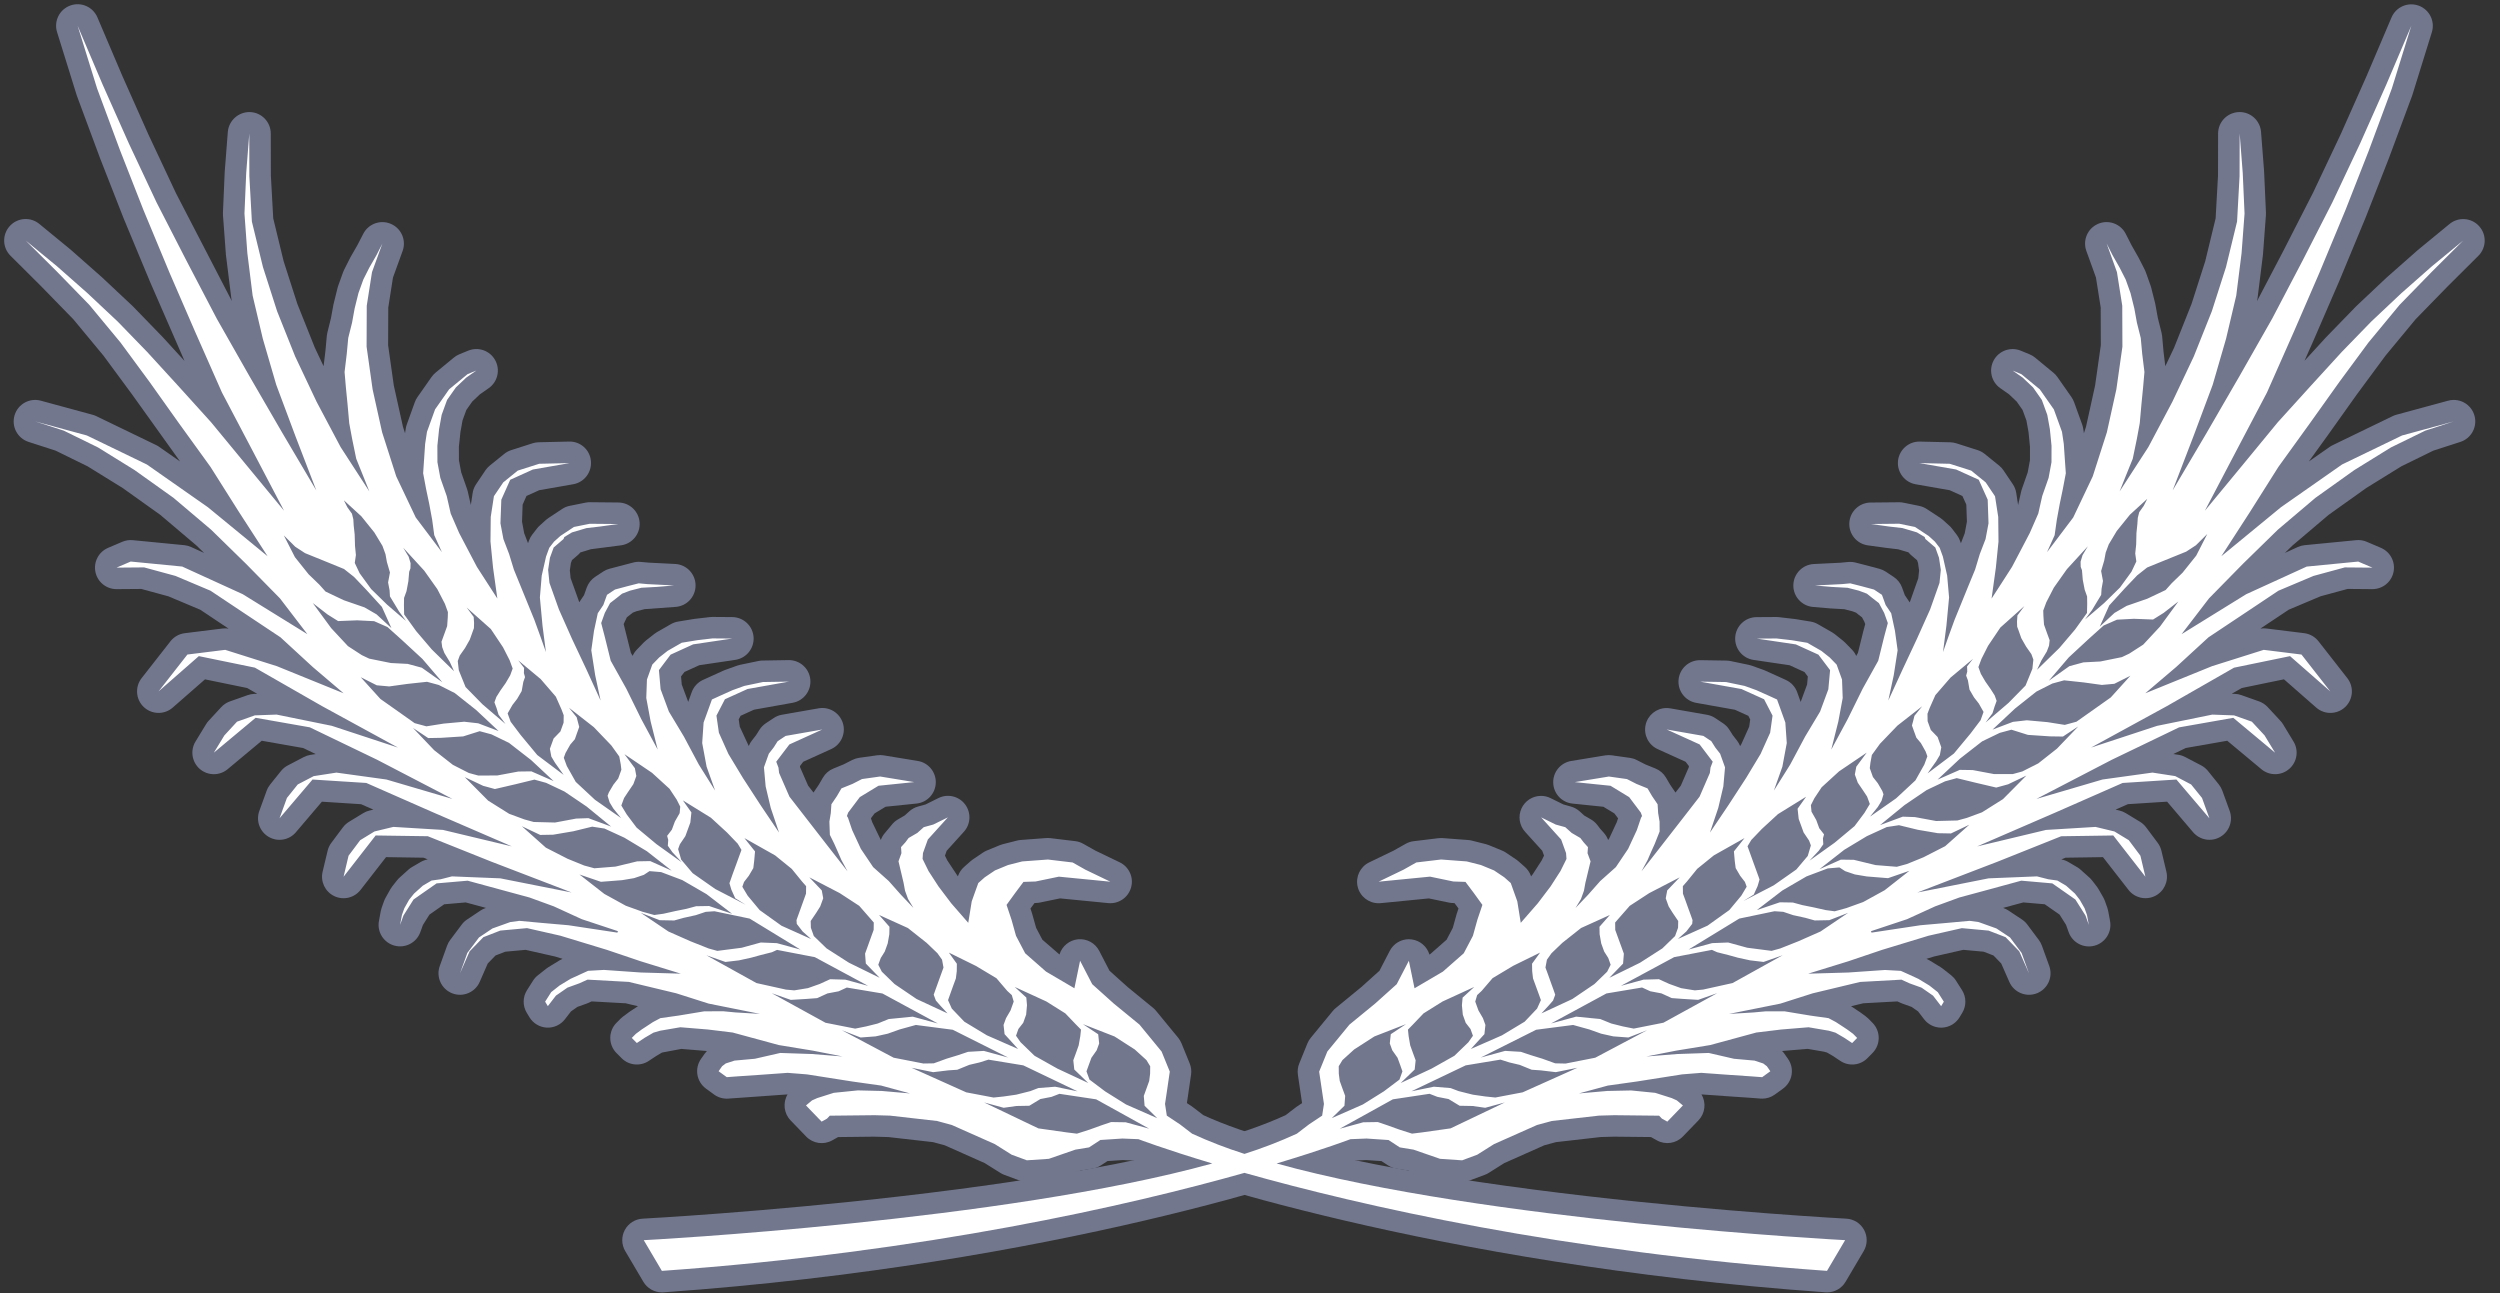 <?xml version="1.0" encoding="UTF-8"?>
<svg width="116px" height="60px" viewBox="0 0 116 60" version="1.1" xmlns="http://www.w3.org/2000/svg" xmlns:xlink="http://www.w3.org/1999/xlink">
    <rect x="0" y="0" width="116" height="60" fill="#333333" stroke="none"/>
    <!-- Generator: Sketch 52.6 (67491) - http://www.bohemiancoding.com/sketch -->
    <title>artwork-19 2</title>
    <desc>Created with Sketch.</desc>
    <g id="Page-2" stroke="none" stroke-width="1" fill="none" fill-rule="evenodd">
        <g id="Index-page" transform="translate(-1128, -1195)">
            <g id="Group-46" transform="translate(196, 1195)">
                <g id="artwork-19-2" transform="translate(932, 0)">
                    <g id="artwork-19">
                        <path d="M86.495,57.071 C86.33,56.763 86.017,56.564 85.669,56.546 C85.449,56.534 63.7,55.364 55.834,51.742 L55.36,51.379 C55.341,51.365 55.324,51.352 55.305,51.339 L55.072,51.184 L55.265,49.865 C55.291,49.689 55.269,49.509 55.202,49.344 L54.822,48.412 C54.784,48.319 54.733,48.233 54.67,48.155 L53.644,46.907 C53.603,46.856 53.556,46.809 53.506,46.767 L52.323,45.799 L51.481,45.042 L51.003,44.118 C50.816,43.757 50.429,43.546 50.024,43.583 C49.619,43.621 49.278,43.9 49.16,44.289 L48.366,43.602 L48.075,43.05 L47.894,42.404 C47.89,42.388 47.886,42.372 47.88,42.357 L47.813,42.156 L48.002,41.901 L48.088,41.897 C48.144,41.896 48.2,41.889 48.256,41.877 L49.186,41.685 L51.424,41.904 C51.905,41.951 52.351,41.646 52.482,41.18 C52.613,40.714 52.391,40.222 51.955,40.012 L50.827,39.469 L50.26,39.15 C50.146,39.085 50.02,39.044 49.889,39.029 L48.742,38.891 C48.677,38.883 48.612,38.882 48.548,38.886 L47.358,38.975 C47.3,38.98 47.243,38.989 47.187,39.004 L46.528,39.171 C46.482,39.183 46.437,39.198 46.393,39.216 L45.786,39.465 C45.724,39.492 45.665,39.524 45.609,39.561 L45.134,39.882 C45.097,39.907 45.063,39.934 45.03,39.964 L44.733,40.227 C44.609,40.337 44.514,40.477 44.457,40.633 L44.446,40.664 L43.954,39.922 L43.846,39.702 L43.926,39.476 L44.724,38.594 C45.046,38.239 45.069,37.706 44.78,37.324 C44.492,36.941 43.972,36.818 43.543,37.031 L42.948,37.326 L42.596,37.424 C42.448,37.464 42.312,37.539 42.198,37.64 L41.977,37.839 L41.661,38.023 C41.547,38.089 41.447,38.178 41.368,38.283 L41.069,38.641 C40.981,38.739 40.914,38.852 40.87,38.976 L40.471,38.148 L40.411,37.968 L40.58,37.743 L41.092,37.432 L42.525,37.285 C43.022,37.234 43.405,36.823 43.42,36.323 C43.435,35.823 43.078,35.389 42.585,35.308 L41.003,35.049 C40.904,35.032 40.802,35.031 40.703,35.045 L39.86,35.163 C39.75,35.179 39.644,35.213 39.545,35.263 L39.144,35.467 L38.671,35.66 C38.466,35.743 38.295,35.891 38.184,36.082 L37.993,36.41 L37.754,36.763 C37.751,36.766 37.748,36.77 37.746,36.774 L37.495,36.452 L37.124,35.6 L37.118,35.547 L37.27,35.346 L38.568,34.757 C39.025,34.55 39.257,34.034 39.109,33.554 C38.961,33.074 38.479,32.779 37.984,32.866 L36.282,33.164 C36.146,33.187 36.017,33.239 35.903,33.316 L35.532,33.561 C35.416,33.639 35.318,33.739 35.243,33.857 L35.081,34.113 L34.888,34.36 C34.827,34.438 34.778,34.524 34.742,34.616 L34.325,33.717 L34.276,33.38 L34.364,33.212 L34.984,32.93 L36.781,32.609 C37.293,32.517 37.649,32.048 37.599,31.53 C37.549,31.012 37.109,30.62 36.589,30.629 L35.386,30.649 C35.324,30.649 35.261,30.656 35.2,30.669 L34.336,30.848 C34.29,30.858 34.244,30.871 34.2,30.887 L33.652,31.084 C33.628,31.093 33.605,31.102 33.581,31.112 L32.619,31.548 C32.375,31.66 32.186,31.865 32.095,32.118 L31.933,32.568 L31.633,31.761 L31.6,31.388 L31.757,31.18 L32.446,30.866 L34.118,30.618 C34.633,30.541 35.002,30.081 34.966,29.561 C34.929,29.042 34.499,28.638 33.979,28.633 L33.066,28.626 C33.032,28.628 32.984,28.628 32.943,28.633 L32.235,28.715 C32.219,28.717 32.204,28.719 32.188,28.722 L31.469,28.84 C31.351,28.859 31.237,28.899 31.134,28.958 L30.478,29.334 C30.436,29.359 30.396,29.387 30.357,29.417 L29.966,29.725 C29.931,29.753 29.898,29.783 29.868,29.814 L29.55,30.143 C29.468,30.228 29.402,30.326 29.353,30.434 L29.272,30.289 L28.938,28.955 L29.087,28.642 L29.366,28.424 L29.535,28.36 L29.912,28.264 L31.36,28.159 C31.884,28.115 32.283,27.673 32.274,27.147 C32.265,26.622 31.85,26.194 31.326,26.168 L30.094,26.106 L29.729,26.073 C29.616,26.062 29.502,26.071 29.392,26.099 L28.276,26.391 C28.173,26.419 28.074,26.463 27.985,26.522 L27.615,26.766 C27.437,26.885 27.301,27.057 27.227,27.258 L27.098,27.617 L26.91,27.896 C26.898,27.913 26.89,27.929 26.879,27.945 L26.476,26.824 L26.44,26.463 L26.49,26.124 L26.539,25.989 L26.8,25.765 C26.846,25.726 26.888,25.682 26.926,25.635 L27.415,25.484 L28.814,25.303 C29.334,25.234 29.712,24.774 29.678,24.25 C29.645,23.726 29.211,23.318 28.686,23.316 L27.374,23.303 C27.305,23.302 27.235,23.309 27.167,23.323 L26.434,23.471 C26.308,23.496 26.188,23.545 26.082,23.617 L25.452,24.033 C25.41,24.06 25.371,24.09 25.334,24.123 L25.039,24.39 C24.994,24.429 24.953,24.473 24.917,24.521 L24.695,24.808 C24.632,24.889 24.583,24.979 24.547,25.076 L24.5,25.205 L24.321,24.738 L24.222,24.207 L24.25,23.415 L24.429,23.012 L25.02,22.745 L26.597,22.469 C27.111,22.379 27.469,21.908 27.418,21.389 C27.372,20.867 26.927,20.472 26.403,20.489 L24.996,20.521 C24.9,20.523 24.805,20.539 24.713,20.568 L23.72,20.886 C23.603,20.924 23.494,20.983 23.398,21.06 L22.725,21.604 C22.649,21.666 22.581,21.739 22.526,21.82 L22.092,22.466 C22.009,22.589 21.954,22.728 21.931,22.875 L21.847,23.432 L21.702,22.795 C21.693,22.759 21.683,22.723 21.67,22.687 L21.4,21.917 L21.294,21.353 L21.292,20.735 L21.364,20.051 L21.461,19.509 L21.638,19.023 L21.913,18.632 L22.27,18.294 L22.676,18.011 C23.092,17.719 23.222,17.161 22.978,16.715 C22.735,16.269 22.195,16.078 21.725,16.27 L21.316,16.438 C21.223,16.476 21.137,16.527 21.06,16.591 L20.208,17.294 C20.138,17.351 20.077,17.418 20.025,17.491 L19.373,18.421 C19.322,18.493 19.28,18.572 19.25,18.655 L18.875,19.696 C18.853,19.757 18.837,19.82 18.827,19.885 L18.794,20.104 L18.696,19.796 L18.273,17.89 L18.009,16.021 L18.016,14.267 L18.234,12.878 L18.681,11.645 C18.861,11.149 18.624,10.599 18.14,10.389 C17.656,10.179 17.093,10.382 16.854,10.852 L16.584,11.374 L16.269,11.923 C16.261,11.938 16.251,11.954 16.244,11.97 L15.967,12.518 C15.949,12.554 15.933,12.592 15.919,12.63 L15.693,13.259 C15.681,13.291 15.672,13.322 15.664,13.355 L15.487,14.067 C15.481,14.088 15.476,14.109 15.472,14.13 L15.357,14.76 L15.188,15.441 C15.176,15.49 15.168,15.539 15.164,15.59 L15.098,16.303 L15.014,16.991 L14.61,16.137 L13.797,14.101 L13.161,12.122 L12.678,10.132 L12.568,8.142 L12.564,6.195 C12.562,5.659 12.139,5.22 11.604,5.2 C11.071,5.185 10.618,5.588 10.571,6.119 L10.426,7.985 L10.345,9.866 C10.343,9.906 10.345,9.945 10.346,9.983 L10.482,11.818 C10.483,11.834 10.485,11.851 10.488,11.867 L10.733,13.837 C10.737,13.873 10.743,13.909 10.752,13.944 L10.759,13.971 L8.164,8.963 L6.888,6.245 L5.685,3.543 L4.519,0.804 C4.311,0.315 3.756,0.074 3.257,0.258 C2.758,0.441 2.49,0.983 2.648,1.491 L3.553,4.4 C3.558,4.417 3.564,4.434 3.57,4.451 L4.648,7.354 L5.734,10.126 L6.957,13.065 L8.562,16.748 L7.544,15.635 L6.179,14.227 C6.169,14.216 6.157,14.205 6.146,14.194 L4.721,12.857 L3.275,11.581 L1.828,10.393 C1.417,10.051 0.81,10.095 0.452,10.491 C0.093,10.887 0.11,11.495 0.491,11.87 L1.918,13.291 L3.403,14.815 L4.804,16.505 L6.117,18.286 L8.356,21.412 L7.387,20.735 C7.344,20.704 7.298,20.677 7.25,20.654 L4.464,19.307 C4.409,19.281 4.351,19.259 4.291,19.244 L1.894,18.592 C1.371,18.449 0.83,18.751 0.676,19.27 C0.521,19.79 0.81,20.337 1.326,20.504 L2.58,20.909 L4.064,21.637 L5.691,22.643 L7.436,23.888 L9.12,25.315 L9.471,25.657 L8.869,25.382 C8.768,25.336 8.661,25.307 8.551,25.296 L6.161,25.064 C5.995,25.048 5.827,25.074 5.673,25.14 L5.014,25.421 C4.578,25.607 4.333,26.074 4.428,26.539 C4.523,27.003 4.932,27.336 5.406,27.336 L5.414,27.336 L6.557,27.327 L7.813,27.669 L9.291,28.291 L10.607,29.169 C10.514,29.154 10.42,29.152 10.326,29.163 L8.574,29.38 C8.312,29.412 8.073,29.547 7.91,29.755 L6.571,31.466 C6.254,31.872 6.298,32.452 6.671,32.806 C7.045,33.159 7.627,33.171 8.014,32.832 L9.512,31.522 L11.469,31.924 L11.936,32.193 L11.788,32.197 C11.687,32.201 11.586,32.221 11.49,32.255 L10.664,32.547 C10.512,32.602 10.375,32.692 10.266,32.811 L9.679,33.447 C9.634,33.495 9.595,33.548 9.561,33.604 L9.073,34.404 C8.818,34.821 8.902,35.361 9.271,35.68 C9.641,35.999 10.187,36.004 10.562,35.691 L12.146,34.37 L14.069,34.709 L14.65,34.989 L14.405,35.026 C14.297,35.043 14.193,35.077 14.096,35.128 L13.356,35.515 C13.233,35.578 13.126,35.667 13.039,35.774 L12.536,36.401 C12.467,36.486 12.412,36.582 12.375,36.685 L12.032,37.63 C11.868,38.083 12.051,38.59 12.469,38.832 C12.886,39.075 13.417,38.984 13.73,38.616 L14.936,37.198 L16.755,37.315 L17.326,37.566 L17.143,37.61 C17.042,37.634 16.945,37.674 16.857,37.728 L16.191,38.134 C16.083,38.2 15.989,38.286 15.913,38.387 L15.374,39.108 C15.292,39.217 15.233,39.342 15.202,39.475 L14.969,40.449 C14.861,40.906 15.086,41.376 15.509,41.579 C15.933,41.782 16.44,41.663 16.729,41.292 L17.912,39.771 L19.65,39.797 L19.847,39.875 C19.733,39.897 19.623,39.938 19.521,39.996 L19.116,40.232 C19.057,40.266 19.002,40.306 18.952,40.351 L18.541,40.722 C18.499,40.76 18.46,40.801 18.425,40.845 L18.2,41.129 C18.168,41.17 18.139,41.214 18.113,41.26 L17.893,41.652 C17.865,41.7 17.842,41.751 17.823,41.804 L17.71,42.117 C17.693,42.168 17.679,42.22 17.668,42.272 L17.583,42.732 C17.488,43.242 17.801,43.74 18.302,43.876 C18.803,44.013 19.325,43.742 19.502,43.254 L19.625,42.916 L19.926,42.438 L20.611,41.959 L21.609,41.872 L22.549,42.127 L22.514,42.14 C22.438,42.167 22.365,42.203 22.298,42.248 L21.671,42.666 C21.577,42.728 21.495,42.806 21.427,42.897 L20.887,43.617 C20.827,43.696 20.78,43.784 20.746,43.877 L20.406,44.821 C20.223,45.328 20.475,45.887 20.975,46.087 C21.475,46.286 22.043,46.052 22.259,45.559 L22.632,44.705 L22.993,44.334 L23.445,44.159 L24.388,44.073 L25.746,44.38 L26.105,44.49 L26.064,44.509 C26.029,44.526 25.995,44.543 25.961,44.563 L25.451,44.874 C25.416,44.894 25.382,44.918 25.35,44.944 L24.96,45.252 C24.871,45.321 24.795,45.405 24.735,45.5 L24.454,45.943 C24.25,46.263 24.246,46.671 24.443,46.996 L24.569,47.203 C24.74,47.484 25.038,47.663 25.366,47.681 C25.695,47.699 26.011,47.554 26.212,47.294 L26.494,46.929 L26.794,46.719 L27.218,46.567 C27.244,46.558 27.268,46.548 27.292,46.537 L27.452,46.465 L29.033,46.553 L29.601,46.689 L29.23,46.932 C29.214,46.942 29.198,46.953 29.183,46.965 L28.912,47.166 C28.872,47.196 28.835,47.228 28.8,47.262 L28.608,47.455 C28.22,47.844 28.22,48.474 28.607,48.863 L28.842,49.099 C29.178,49.437 29.706,49.49 30.103,49.226 L30.447,48.997 L30.719,48.838 L31.614,48.669 L32.728,48.761 L32.8,48.769 C32.761,48.809 32.725,48.852 32.692,48.898 L32.529,49.13 C32.215,49.576 32.317,50.191 32.758,50.512 L33.136,50.788 C33.328,50.927 33.563,50.993 33.799,50.975 L36.544,50.78 C36.314,51.167 36.371,51.661 36.683,51.985 L37.407,52.736 C37.721,53.061 38.215,53.135 38.61,52.915 L38.86,52.775 C38.869,52.77 38.878,52.765 38.887,52.76 L40.558,52.741 L41.226,52.76 L43.293,52.995 L43.835,53.141 L45.694,53.969 L46.415,54.421 C46.473,54.458 46.534,54.489 46.599,54.513 L47.301,54.773 C47.434,54.822 47.575,54.842 47.716,54.833 L48.738,54.764 C48.825,54.758 48.912,54.74 48.996,54.712 L50.147,54.314 L50.697,54.223 C50.834,54.201 50.966,54.15 51.082,54.074 L51.388,53.873 L52.095,53.827 L52.631,53.848 C54.147,54.401 66.331,58.659 84.706,59.963 C84.73,59.965 84.753,59.965 84.777,59.965 C85.13,59.965 85.457,59.778 85.636,59.473 L86.477,58.048 C86.653,57.748 86.66,57.377 86.495,57.071 Z" id="Path" fill="#72778E"></path>
                        <path d="M30.712,59.966 C30.359,59.966 30.033,59.779 29.853,59.476 L29.011,58.05 C28.834,57.749 28.827,57.378 28.992,57.07 C29.157,56.763 29.471,56.564 29.819,56.546 C30.039,56.535 51.791,55.364 59.654,51.743 L60.13,51.378 C60.147,51.365 60.165,51.352 60.183,51.34 L60.416,51.185 L60.222,49.867 C60.197,49.691 60.218,49.512 60.285,49.347 L60.664,48.414 C60.702,48.32 60.754,48.234 60.818,48.156 L61.844,46.907 C61.885,46.857 61.932,46.811 61.983,46.77 L63.166,45.8 L64.007,45.044 L64.485,44.12 C64.657,43.789 64.998,43.581 65.371,43.58 C65.416,43.58 65.462,43.583 65.507,43.59 C65.894,43.643 66.214,43.918 66.326,44.292 L66.364,44.27 L67.121,43.604 L67.41,43.053 L67.589,42.409 C67.594,42.392 67.674,42.155 67.674,42.155 L67.579,42.023 L67.487,41.903 L67.402,41.9 C67.345,41.899 67.287,41.892 67.231,41.88 L66.3,41.686 L64.064,41.906 C64.032,41.909 63.998,41.91 63.966,41.91 C63.501,41.91 63.097,41.588 62.993,41.134 C62.89,40.681 63.114,40.215 63.533,40.014 L64.661,39.47 L65.227,39.151 C65.342,39.087 65.468,39.046 65.598,39.031 L66.746,38.892 C66.786,38.888 66.825,38.886 66.864,38.886 C66.888,38.886 66.914,38.887 66.939,38.888 L68.129,38.977 C68.187,38.982 68.245,38.991 68.301,39.006 L68.959,39.173 C69.004,39.185 69.049,39.2 69.092,39.218 L69.7,39.468 C69.762,39.493 69.821,39.525 69.877,39.563 L70.353,39.883 C70.39,39.908 70.425,39.935 70.458,39.964 L70.756,40.228 C70.882,40.34 70.977,40.482 71.034,40.64 L71.043,40.666 L71.124,40.559 L71.533,39.925 L71.643,39.702 L71.562,39.478 L70.764,38.596 C70.499,38.303 70.432,37.882 70.593,37.521 C70.753,37.161 71.111,36.929 71.505,36.929 C71.658,36.929 71.809,36.964 71.946,37.033 L72.541,37.326 L72.892,37.425 C73.04,37.466 73.177,37.541 73.292,37.644 L73.512,37.842 L73.827,38.025 C73.94,38.092 74.04,38.179 74.119,38.284 L74.247,38.452 L74.419,38.645 C74.506,38.742 74.573,38.855 74.617,38.977 L74.669,38.9 L75.018,38.149 L75.078,37.97 L74.908,37.743 L74.399,37.434 L72.964,37.286 C72.466,37.235 72.084,36.823 72.069,36.323 C72.054,35.823 72.411,35.39 72.905,35.309 L74.486,35.049 C74.54,35.041 74.594,35.037 74.648,35.037 C74.694,35.037 74.741,35.04 74.787,35.047 L75.627,35.165 C75.736,35.18 75.842,35.213 75.94,35.263 L76.343,35.468 L76.815,35.66 C77.019,35.742 77.19,35.89 77.3,36.079 L77.495,36.41 C77.495,36.41 77.74,36.771 77.742,36.775 L77.99,36.455 L78.359,35.604 L78.366,35.547 L78.214,35.347 L76.917,34.759 C76.49,34.565 76.256,34.099 76.355,33.64 C76.454,33.181 76.86,32.854 77.329,32.853 C77.387,32.853 77.445,32.858 77.502,32.868 L79.204,33.166 C79.34,33.19 79.47,33.242 79.585,33.318 L79.953,33.563 C80.07,33.641 80.169,33.742 80.243,33.861 L80.405,34.117 L80.596,34.361 C80.657,34.44 80.707,34.527 80.742,34.621 L80.802,34.521 L81.162,33.72 L81.21,33.383 L81.123,33.214 L80.502,32.933 L78.703,32.612 C78.194,32.521 77.839,32.057 77.885,31.542 C77.93,31.027 78.361,30.632 78.878,30.632 L80.099,30.651 C80.162,30.652 80.225,30.659 80.287,30.671 L81.15,30.851 C81.196,30.86 81.24,30.873 81.284,30.889 L81.834,31.086 C81.857,31.095 81.88,31.105 81.904,31.115 L82.526,31.395 L82.866,31.551 C83.11,31.662 83.299,31.868 83.39,32.121 L83.551,32.571 L83.849,31.763 L83.883,31.389 L83.727,31.182 L83.038,30.867 L81.363,30.62 C80.848,30.543 80.478,30.083 80.514,29.563 C80.551,29.043 80.981,28.638 81.503,28.635 L82.425,28.629 C82.464,28.629 82.502,28.631 82.54,28.636 C82.54,28.636 83.28,28.721 83.295,28.724 L84.014,28.842 C84.131,28.861 84.245,28.902 84.348,28.961 L85.004,29.337 C85.047,29.362 85.089,29.39 85.128,29.42 L85.517,29.73 C85.551,29.756 85.583,29.785 85.612,29.816 L85.932,30.144 C86.014,30.23 86.081,30.329 86.129,30.438 L86.209,30.292 L86.452,29.309 L86.546,28.958 L86.507,28.849 L86.399,28.646 L86.238,28.522 L86.12,28.427 L85.95,28.363 L85.573,28.267 L84.934,28.231 L84.124,28.162 C83.601,28.117 83.202,27.675 83.211,27.15 C83.221,26.625 83.635,26.198 84.159,26.171 L85.391,26.111 L85.756,26.076 C85.786,26.074 85.817,26.072 85.847,26.072 C85.929,26.072 86.012,26.082 86.092,26.102 L86.62,26.237 L87.209,26.394 C87.312,26.422 87.411,26.467 87.5,26.526 L87.869,26.77 C88.046,26.888 88.182,27.06 88.255,27.26 L88.386,27.619 L88.574,27.897 C88.586,27.915 88.597,27.932 88.608,27.951 L88.629,27.904 L89.009,26.83 L89.046,26.469 L88.997,26.125 L88.95,25.992 L88.689,25.77 C88.641,25.729 88.598,25.684 88.558,25.636 L88.54,25.624 L88.074,25.487 L87.539,25.424 L86.673,25.305 C86.153,25.236 85.775,24.775 85.809,24.252 C85.842,23.728 86.276,23.32 86.801,23.318 L88.122,23.305 C88.189,23.305 88.256,23.311 88.322,23.325 L89.054,23.474 C89.178,23.5 89.297,23.549 89.403,23.619 L90.034,24.033 C90.076,24.061 90.117,24.093 90.154,24.126 L90.448,24.392 C90.493,24.432 90.533,24.476 90.57,24.524 L90.791,24.811 C90.853,24.892 90.903,24.983 90.938,25.079 L90.986,25.209 L91.165,24.74 L91.265,24.207 L91.238,23.416 L91.056,23.014 L90.466,22.746 L88.887,22.47 C88.378,22.38 88.022,21.916 88.066,21.401 C88.111,20.886 88.542,20.49 89.059,20.489 L90.494,20.523 C90.589,20.525 90.683,20.541 90.774,20.57 L91.766,20.887 C91.883,20.925 91.993,20.984 92.089,21.061 L92.762,21.605 C92.839,21.667 92.907,21.741 92.962,21.824 L93.395,22.468 C93.477,22.59 93.532,22.728 93.554,22.874 L93.64,23.434 L93.784,22.796 C93.793,22.76 93.803,22.723 93.816,22.688 L94.086,21.918 L94.19,21.354 L94.191,20.734 L94.124,20.05 L94.026,19.511 L93.848,19.023 L93.573,18.631 L93.217,18.294 L92.814,18.012 C92.397,17.721 92.266,17.163 92.51,16.716 C92.754,16.27 93.295,16.079 93.765,16.272 L94.17,16.439 C94.262,16.476 94.349,16.528 94.426,16.591 L95.279,17.295 C95.349,17.352 95.41,17.418 95.462,17.491 L96.114,18.423 C96.165,18.495 96.205,18.573 96.236,18.656 L96.612,19.695 C96.634,19.757 96.651,19.821 96.661,19.886 L96.693,20.107 L96.792,19.797 L97.212,17.889 L97.478,16.018 L97.472,14.266 L97.252,12.875 L96.806,11.641 C96.628,11.145 96.865,10.596 97.349,10.387 C97.833,10.178 98.396,10.381 98.635,10.851 L98.902,11.376 L99.236,11.966 L99.516,12.514 C99.536,12.553 99.553,12.593 99.567,12.634 L99.791,13.264 C99.802,13.294 99.811,13.324 99.818,13.355 L99.997,14.067 C100.002,14.088 100.007,14.109 100.01,14.13 L100.125,14.76 L100.296,15.44 C100.309,15.49 100.318,15.541 100.323,15.593 L100.389,16.335 L100.471,16.993 L100.876,16.138 L101.687,14.104 L102.322,12.123 L102.805,10.133 L102.916,8.143 L102.92,6.195 C102.921,5.659 103.346,5.22 103.881,5.201 C103.894,5.199 103.906,5.199 103.918,5.199 C104.439,5.199 104.872,5.601 104.912,6.12 L105.054,7.952 L105.14,9.867 C105.142,9.906 105.141,9.946 105.138,9.985 L105.001,11.819 C104.999,11.835 104.75,13.838 104.75,13.838 C104.745,13.874 104.738,13.909 104.73,13.944 L104.722,13.979 L105.958,11.62 L107.33,8.933 L108.61,6.226 L109.81,3.527 L110.969,0.804 C111.179,0.318 111.732,0.081 112.229,0.263 C112.726,0.446 112.994,0.984 112.839,1.491 L111.936,4.4 C111.93,4.417 111.924,4.435 111.918,4.453 L110.846,7.338 L109.76,10.107 L108.537,13.051 L107.358,15.773 L106.928,16.743 L107.922,15.657 C107.922,15.657 109.332,14.205 109.342,14.195 L110.739,12.879 L112.186,11.603 L113.658,10.393 C114.07,10.054 114.674,10.099 115.031,10.494 C115.389,10.888 115.373,11.494 114.996,11.87 L113.558,13.301 L112.084,14.814 L110.683,16.507 L109.359,18.3 L107.994,20.217 L107.129,21.414 L108.101,20.735 C108.144,20.704 108.19,20.678 108.238,20.655 L111.023,19.307 C111.079,19.281 111.137,19.259 111.196,19.243 L113.593,18.592 C113.679,18.568 113.767,18.556 113.855,18.557 C114.346,18.557 114.764,18.914 114.84,19.399 C114.917,19.884 114.629,20.352 114.162,20.504 L112.906,20.91 L111.423,21.637 L109.796,22.643 L108.05,23.888 L106.367,25.315 L106.016,25.657 L106.62,25.381 C106.72,25.336 106.828,25.307 106.938,25.296 L109.326,25.064 C109.358,25.06 109.39,25.059 109.423,25.059 C109.557,25.059 109.69,25.085 109.814,25.138 L110.475,25.42 C110.91,25.607 111.155,26.074 111.06,26.538 C110.965,27.002 110.557,27.335 110.083,27.336 L108.93,27.326 L107.674,27.667 L106.197,28.29 L104.881,29.167 C104.934,29.159 104.987,29.155 105.04,29.154 C105.081,29.155 105.122,29.157 105.162,29.163 L106.914,29.379 C107.177,29.412 107.415,29.547 107.578,29.755 L108.916,31.466 C109.233,31.872 109.189,32.452 108.816,32.806 C108.442,33.16 107.86,33.171 107.473,32.832 L105.976,31.52 L104.019,31.924 L103.553,32.19 L103.701,32.196 C103.803,32.2 103.904,32.219 104,32.253 L104.823,32.546 C104.974,32.6 105.111,32.69 105.22,32.808 L105.81,33.444 C105.857,33.493 105.898,33.547 105.933,33.605 L106.419,34.407 C106.672,34.824 106.586,35.363 106.216,35.681 C105.847,35.999 105.301,36.003 104.927,35.69 L103.344,34.37 L101.421,34.707 L100.842,34.987 L101.085,35.024 C101.194,35.041 101.299,35.076 101.396,35.128 L102.136,35.515 C102.257,35.579 102.364,35.666 102.449,35.772 L102.953,36.397 C103.022,36.483 103.076,36.579 103.114,36.682 L103.458,37.628 C103.622,38.082 103.439,38.588 103.022,38.831 C102.605,39.074 102.074,38.983 101.761,38.616 L100.554,37.197 L98.735,37.313 L98.163,37.566 L98.346,37.61 C98.446,37.634 98.542,37.673 98.63,37.726 L99.297,38.131 C99.406,38.198 99.502,38.285 99.578,38.387 L100.117,39.107 C100.199,39.216 100.257,39.341 100.289,39.473 L100.521,40.448 C100.629,40.905 100.405,41.375 99.982,41.578 C99.558,41.781 99.051,41.662 98.763,41.292 L97.578,39.771 L95.84,39.797 L95.644,39.876 C95.758,39.896 95.869,39.937 95.969,39.996 L96.373,40.232 C96.43,40.265 96.484,40.304 96.534,40.349 L96.948,40.719 C96.993,40.759 97.035,40.804 97.072,40.853 L97.294,41.139 C97.321,41.176 97.347,41.214 97.37,41.254 L97.594,41.644 C97.622,41.696 97.647,41.749 97.667,41.804 L97.779,42.118 C97.797,42.168 97.81,42.219 97.82,42.27 L97.906,42.732 C98.003,43.244 97.689,43.744 97.186,43.88 C96.682,44.015 96.16,43.741 95.985,43.25 L95.866,42.916 L95.564,42.438 L94.877,41.958 L93.882,41.872 L92.942,42.127 L92.975,42.139 C93.05,42.166 93.122,42.202 93.188,42.246 L93.818,42.664 C93.914,42.727 93.997,42.806 94.066,42.898 L94.604,43.618 C94.662,43.697 94.709,43.783 94.743,43.876 L95.085,44.82 C95.269,45.326 95.018,45.886 94.518,46.086 C94.018,46.286 93.45,46.054 93.233,45.561 L92.857,44.705 L92.497,44.334 L92.043,44.159 L91.099,44.072 L89.744,44.38 L89.386,44.49 L89.428,44.509 C89.464,44.526 89.498,44.544 89.531,44.564 L90.041,44.874 C90.075,44.895 90.109,44.918 90.14,44.943 L90.532,45.251 C90.62,45.321 90.696,45.405 90.757,45.5 L91.038,45.943 C91.24,46.262 91.245,46.668 91.05,46.992 L90.925,47.2 C90.755,47.483 90.456,47.663 90.127,47.681 C90.107,47.682 90.089,47.683 90.07,47.683 C89.76,47.683 89.468,47.539 89.279,47.294 L88.998,46.928 L88.699,46.72 L88.273,46.567 C88.246,46.558 88.221,46.548 88.196,46.536 L88.04,46.465 L86.457,46.552 L85.888,46.688 C85.888,46.688 86.288,46.952 86.301,46.962 L86.577,47.164 C86.619,47.195 86.659,47.229 86.696,47.267 L86.885,47.46 C87.267,47.847 87.268,48.469 86.886,48.858 L86.654,49.094 C86.32,49.437 85.788,49.492 85.39,49.225 L85.045,48.996 L84.772,48.837 L84.634,48.798 L83.878,48.668 L82.723,48.763 L82.689,48.767 C82.731,48.808 82.769,48.853 82.802,48.901 L82.964,49.133 C83.275,49.579 83.172,50.192 82.732,50.512 L82.352,50.787 C82.181,50.911 81.976,50.977 81.766,50.977 C81.74,50.977 81.714,50.977 81.687,50.974 L81.195,50.936 L80.185,50.868 L78.947,50.78 C79.178,51.167 79.121,51.661 78.808,51.985 L78.083,52.735 C77.768,53.06 77.274,53.133 76.879,52.913 C76.879,52.913 76.613,52.764 76.604,52.759 L74.892,52.741 L74.266,52.759 L72.197,52.995 L71.654,53.142 L69.794,53.97 L69.077,54.422 C69.019,54.458 68.958,54.489 68.894,54.512 L68.192,54.774 C68.08,54.816 67.962,54.837 67.843,54.837 C67.82,54.837 67.798,54.837 67.775,54.835 L66.751,54.765 C66.663,54.759 66.577,54.742 66.493,54.713 L65.341,54.314 L64.791,54.224 C64.654,54.202 64.522,54.151 64.406,54.074 L64.101,53.875 L63.396,53.827 L62.86,53.849 C61.343,54.402 49.158,58.66 30.782,59.964 C30.76,59.966 30.736,59.967 30.712,59.967" id="Path" fill="#72778E"></path>
                        <path d="M108.671,21.552 L105.837,23.535 L103.069,25.81 L104.4,23.752 L105.718,21.663 L107.18,19.638 L108.556,17.708 L109.896,15.893 L111.34,14.147 L112.854,12.593 L114.291,11.162 L112.845,12.352 L111.423,13.605 L110.026,14.921 L108.658,16.33 L107.228,17.895 L105.689,19.593 L104.11,21.513 L102.306,23.698 L103.724,20.995 L105.189,18.209 L106.442,15.377 L107.615,12.669 L108.831,9.743 L109.911,6.991 L110.982,4.105 L111.886,1.195 L110.72,3.934 L109.512,6.651 L108.223,9.386 L106.846,12.081 L105.428,14.786 L103.916,17.445 L102.393,20.076 L100.81,22.757 L101.776,20.244 L102.669,17.855 L103.29,15.714 L103.762,13.714 L104.009,11.744 L104.147,9.91 L104.063,8.029 L103.921,6.197 L103.916,8.172 L103.8,10.279 L103.286,12.393 L102.63,14.439 L101.794,16.536 L100.798,18.641 L99.684,20.743 L98.35,22.802 L98.644,22.065 L98.96,21.285 L99.149,20.371 L99.284,19.64 L99.363,18.755 L99.44,17.972 L99.502,17.262 L99.399,16.424 L99.331,15.683 L99.152,14.97 L99.032,14.309 L98.855,13.597 L98.631,12.968 L98.351,12.419 L98.027,11.849 L97.749,11.303 L98.226,12.626 L98.473,14.186 L98.48,16.087 L98.199,18.067 L97.759,20.058 L97.103,22.104 L96.197,24.012 L94.981,25.622 L95.335,24.834 L95.437,24.115 L95.571,23.386 L95.716,22.687 L95.854,21.96 L95.806,21.28 L95.76,20.601 L95.676,20.036 L95.299,18.997 L94.646,18.065 L93.792,17.362 L93.387,17.196 L93.851,17.52 L94.334,17.977 L94.742,18.559 L94.994,19.25 L95.114,19.912 L95.191,20.686 L95.189,21.448 L95.054,22.176 L94.759,23.017 L94.576,23.829 L94.182,24.73 L93.781,25.497 L93.356,26.305 L92.87,27.062 L92.409,27.774 L92.608,26.338 L92.73,25.129 L92.718,23.988 L92.569,23.027 L92.136,22.382 L91.463,21.836 L90.471,21.52 L89.061,21.487 L90.764,21.785 L91.813,22.26 L92.229,23.185 L92.267,24.282 L92.13,25.012 L91.862,25.709 L91.646,26.425 L91.326,27.203 L91.009,27.982 L90.692,28.759 L90.411,29.53 L90.156,30.255 L90.313,29.036 L90.437,27.723 L90.348,26.708 L90.149,25.826 L90.001,25.418 L89.779,25.131 L89.486,24.866 L88.855,24.451 L88.123,24.301 L86.811,24.314 L87.653,24.431 L88.275,24.503 L88.945,24.702 L89.304,24.917 L89.337,25.009 L89.799,25.404 L89.969,25.878 L90.054,26.442 L89.993,27.047 L89.56,28.272 L88.942,29.65 L88.289,31.043 L87.617,32.504 L87.87,31.329 L88.05,30.171 L87.926,29.271 L87.751,28.454 L87.495,28.074 L87.322,27.6 L86.953,27.355 L86.379,27.201 L85.851,27.067 L85.466,27.103 L84.212,27.166 L84.993,27.233 L85.728,27.273 L86.253,27.407 L86.625,27.547 L86.852,27.729 L87.182,27.985 L87.425,28.439 L87.595,28.91 L87.425,29.545 L87.15,30.658 L86.424,31.963 L85.734,33.363 L84.97,34.782 L85.298,33.48 L85.501,32.388 L85.47,31.531 L85.22,30.838 L84.901,30.509 L84.512,30.201 L83.856,29.825 L83.137,29.706 L82.429,29.625 L81.513,29.631 L83.326,29.9 L84.375,30.377 L84.916,31.094 L84.835,31.983 L84.452,33.018 L83.757,34.178 L83.066,35.474 L82.308,36.684 L82.702,35.574 L82.906,34.479 L82.84,33.526 L82.591,32.833 L82.455,32.457 L82.122,32.304 L81.499,32.025 L80.951,31.827 L80.087,31.647 L78.883,31.628 L80.804,31.971 L81.854,32.446 L82.246,33.206 L82.135,33.998 L81.692,34.982 L81.018,36.1 L80.198,37.36 L79.342,38.631 L79.727,37.49 L79.963,36.49 L80.041,35.605 L79.814,34.972 L79.593,34.689 L79.405,34.391 L79.037,34.146 L77.335,33.848 L78.862,34.541 L79.471,35.344 L79.368,35.613 L79.338,35.865 L78.86,36.965 L78.044,38.017 L77.089,39.243 L76.164,40.43 L76.45,39.903 L76.602,39.549 L76.78,39.155 L77.007,38.581 L77.004,38.124 L76.938,37.728 L76.913,37.319 L76.656,36.939 L76.446,36.582 L75.933,36.374 L75.491,36.149 L74.653,36.031 L73.071,36.29 L74.729,36.46 L75.594,36.987 L76.134,37.705 L76.191,37.863 L76.143,37.946 L75.95,38.516 L75.545,39.388 L74.975,40.235 L74.25,40.882 L73.684,41.521 L73.105,42.129 L73.356,41.715 L73.495,41.33 L73.562,40.964 L73.802,39.966 L73.661,39.587 L73.681,39.307 L73.482,39.085 L73.329,38.884 L72.926,38.648 L72.63,38.382 L72.187,38.26 L71.509,37.926 L72.438,38.954 L72.665,39.583 L72.685,39.854 L72.407,40.415 L71.947,41.13 L71.353,41.913 L70.563,42.819 L70.403,41.824 L70.234,41.35 L70.099,40.973 L69.802,40.709 L69.325,40.388 L68.715,40.137 L68.057,39.97 L66.867,39.881 L65.718,40.018 L65.124,40.353 L63.968,40.91 L66.354,40.676 L67.434,40.901 L67.998,40.92 L68.387,41.438 L68.783,41.987 L68.551,42.675 L68.343,43.423 L67.918,44.232 L66.952,45.082 L65.634,45.856 L65.371,44.579 L64.808,45.666 L63.814,46.559 L62.614,47.542 L61.588,48.791 L61.209,49.724 L61.347,50.656 L61.431,51.223 L61.348,51.765 L60.737,52.172 L60.174,52.603 C59.384,52.965 58.572,53.278 57.744,53.541 C56.915,53.278 56.104,52.965 55.314,52.603 L54.752,52.172 L54.14,51.765 L54.057,51.223 L54.142,50.656 L54.278,49.723 L53.898,48.791 L52.873,47.542 L51.673,46.559 L50.679,45.666 L50.116,44.579 L49.852,45.855 L48.536,45.082 L47.568,44.232 L47.143,43.423 L46.934,42.675 L46.704,41.987 L47.102,41.438 L47.489,40.92 L48.052,40.901 L49.132,40.677 L51.521,40.911 L50.364,40.354 L49.77,40.019 L48.622,39.882 L47.431,39.97 L46.772,40.138 L46.166,40.388 L45.69,40.709 L45.393,40.973 L45.257,41.349 L45.088,41.824 L44.927,42.819 L44.137,41.912 L43.546,41.13 L43.082,40.414 L42.807,39.853 L42.826,39.582 L43.052,38.953 L43.982,37.925 L43.304,38.259 L42.862,38.381 L42.565,38.647 L42.16,38.883 L42.009,39.084 L41.808,39.306 L41.827,39.586 L41.69,39.965 L41.926,40.963 L41.993,41.329 L42.134,41.714 L42.383,42.128 L41.804,41.518 L41.237,40.879 L40.514,40.234 L39.944,39.387 L39.54,38.515 L39.347,37.945 L39.297,37.862 L39.355,37.703 L39.895,36.986 L40.762,36.459 L42.419,36.289 L40.839,36.03 L39.996,36.148 L39.556,36.373 L39.042,36.581 L38.834,36.938 L38.577,37.318 L38.549,37.726 L38.484,38.123 L38.506,38.737 L38.711,39.154 L38.886,39.548 L39.04,39.903 L39.325,40.429 L38.398,39.242 L37.447,38.017 L36.63,36.965 L36.15,35.863 L36.12,35.614 L36.017,35.344 L36.627,34.542 L38.154,33.849 L36.452,34.147 L36.083,34.392 L35.895,34.687 L35.673,34.972 L35.447,35.604 L35.526,36.489 L35.763,37.489 L36.147,38.63 L35.291,37.359 L34.471,36.097 L33.797,34.981 L33.356,33.997 L33.243,33.205 L33.636,32.445 L34.684,31.97 L36.605,31.627 L35.402,31.646 L34.538,31.826 L33.989,32.024 L33.368,32.303 L33.034,32.456 L32.898,32.832 L32.647,33.525 L32.582,34.478 L32.786,35.573 L33.182,36.683 L32.424,35.473 L31.733,34.177 L31.036,33.017 L30.652,31.98 L30.574,31.093 L31.115,30.376 L32.163,29.898 L33.973,29.629 L33.06,29.622 L32.352,29.705 L31.632,29.823 L30.976,30.2 L30.585,30.508 L30.266,30.836 L30.018,31.53 L29.987,32.387 L30.19,33.479 L30.517,34.781 L29.753,33.362 L29.065,31.962 L28.337,30.657 L28.061,29.544 L27.895,28.909 L28.064,28.437 L28.308,27.984 L28.637,27.728 L28.865,27.546 L29.233,27.406 L29.76,27.272 L30.494,27.231 L31.275,27.165 L30.023,27.102 L29.637,27.066 L29.11,27.2 L28.536,27.354 L28.165,27.6 L27.993,28.074 L27.737,28.454 L27.562,29.271 L27.436,30.171 L27.616,31.328 L27.868,32.504 L27.201,31.043 L26.545,29.652 L25.932,28.273 L25.495,27.046 L25.433,26.441 L25.517,25.88 L25.69,25.405 L26.148,25.01 L26.184,24.918 L26.541,24.703 L27.213,24.504 L27.834,24.432 L28.676,24.315 L27.363,24.303 L26.631,24.451 L26.001,24.868 L25.706,25.133 L25.485,25.42 L25.336,25.828 L25.136,26.709 L25.051,27.724 L25.173,29.038 L25.331,30.256 L25.074,29.53 L24.795,28.761 L24.478,27.984 L24.16,27.204 L23.843,26.427 L23.624,25.71 L23.358,25.013 L23.221,24.283 L23.261,23.186 L23.674,22.262 L24.723,21.786 L26.426,21.488 L25.019,21.519 L24.025,21.836 L23.353,22.38 L22.918,23.023 L22.77,23.986 L22.758,25.127 L22.877,26.336 L23.077,27.772 L22.617,27.06 L22.131,26.306 L21.706,25.497 L21.304,24.73 L20.913,23.829 L20.728,23.016 L20.432,22.175 L20.297,21.447 L20.294,20.685 L20.374,19.911 L20.493,19.249 L20.744,18.558 L21.153,17.977 L21.636,17.519 L22.102,17.193 L21.693,17.361 L20.84,18.064 L20.188,18.994 L19.812,20.035 L19.726,20.6 L19.68,21.279 L19.634,21.958 L19.77,22.686 L19.917,23.384 L20.052,24.114 L20.15,24.833 L20.504,25.621 L19.29,24.01 L18.385,22.102 L17.73,20.056 L17.289,18.067 L17.01,16.087 L17.017,14.186 L17.261,12.626 L17.741,11.303 L17.463,11.849 L17.135,12.42 L16.859,12.968 L16.633,13.597 L16.456,14.309 L16.336,14.97 L16.158,15.683 L16.089,16.424 L15.988,17.262 L16.049,17.972 L16.126,18.755 L16.205,19.64 L16.341,20.371 L16.529,21.285 L16.843,22.065 L17.137,22.802 L15.804,20.743 L14.689,18.64 L13.695,16.537 L12.857,14.439 L12.201,12.392 L11.687,10.279 L11.57,8.171 L11.567,6.197 L11.424,8.029 L11.343,9.91 L11.477,11.744 L11.722,13.714 L12.194,15.714 L12.818,17.856 L13.711,20.245 L14.677,22.757 L13.094,20.076 L11.57,17.447 L10.058,14.786 L8.644,12.081 L7.261,9.386 L5.977,6.652 L4.766,3.933 L3.601,1.194 L4.505,4.104 L5.576,6.99 L6.655,9.742 L7.872,12.669 L9.047,15.378 L10.297,18.209 L11.763,20.996 L13.18,23.698 L11.378,21.513 L9.795,19.593 L8.259,17.894 L6.828,16.33 L5.462,14.921 L4.061,13.605 L2.641,12.352 L1.194,11.163 L2.633,12.594 L4.146,14.148 L5.591,15.892 L6.929,17.708 L8.304,19.641 L9.767,21.664 L11.086,23.753 L12.417,25.81 L9.647,23.536 L6.815,21.553 L4.031,20.206 L1.633,19.554 L2.957,19.981 L4.549,20.762 L6.244,21.811 L8.051,23.1 L9.793,24.575 L11.413,26.159 L12.99,27.764 L14.262,29.425 L11.264,27.571 L8.454,26.288 L6.065,26.056 L5.406,26.338 L6.687,26.327 L8.14,26.722 L9.766,27.408 L11.34,28.457 L13.014,29.571 L14.511,30.948 L15.944,32.168 L12.848,30.911 L10.449,30.153 L8.696,30.37 L7.357,32.081 L9.226,30.444 L11.825,30.978 L14.933,32.758 L18.466,34.688 L15.399,33.679 L12.835,33.157 L11.825,33.193 L10.998,33.486 L10.411,34.123 L9.923,34.923 L11.861,33.306 L14.376,33.748 L17.501,35.254 L20.993,37.07 L17.929,36.169 L15.61,35.849 L14.557,36.012 L13.816,36.398 L13.313,37.025 L12.97,37.969 L14.501,36.17 L16.996,36.329 L20.091,37.691 L23.75,39.273 L20.553,38.508 L18.253,38.368 L17.377,38.579 L16.712,38.985 L16.173,39.705 L15.942,40.68 L17.43,38.766 L19.85,38.801 L22.814,39.987 L26.526,41.412 L23.213,40.755 L20.97,40.664 L20.446,40.798 L20.025,40.857 L19.619,41.095 L19.208,41.466 L18.982,41.75 L18.762,42.141 L18.649,42.456 L18.563,42.916 L18.722,42.477 L19.188,41.737 L20.258,40.989 L21.699,40.864 L23.408,41.329 L24.569,41.644 L25.696,42.055 L26.997,42.651 L28.744,43.23 L28.671,43.208 L28.647,43.274 L26.377,42.931 L25.061,42.816 L24.096,42.727 L23.676,42.784 L22.85,43.08 L22.225,43.498 L21.684,44.217 L21.344,45.162 L21.791,44.142 L22.429,43.484 L23.213,43.179 L24.454,43.065 L25.999,43.416 L28.159,44.073 L29.721,44.601 L31.589,45.178 L29.734,45.124 L28.022,45.004 L27.287,45.046 L26.954,45.198 L26.477,45.416 L25.966,45.726 L25.576,46.034 L25.294,46.477 L25.42,46.684 L25.795,46.197 L26.33,45.826 L26.879,45.627 L27.261,45.455 L29.176,45.56 L31.378,46.089 L32.882,46.567 L35.262,47.044 L34.129,46.977 L33.553,46.922 L32.674,46.926 L31.484,47.123 L30.643,47.241 L30.3,47.423 L30.038,47.595 L29.777,47.766 L29.506,47.968 L29.314,48.16 L29.549,48.396 L29.918,48.15 L30.323,47.914 L30.631,47.825 L31.569,47.664 L32.848,47.769 L33.995,47.909 L36.138,48.491 L37.718,48.75 L39.097,49.02 L37.662,48.906 L36.204,48.857 L35.029,49.126 L34.082,49.212 L33.674,49.344 L33.507,49.472 L33.343,49.705 L33.722,49.98 L34.217,49.943 L35.238,49.874 L36.548,49.78 L37.442,49.851 L39.556,50.183 L40.884,50.37 L42.226,50.735 L40.914,50.621 L39.805,50.594 L38.687,50.707 L37.919,50.951 L37.68,51.057 L37.398,51.293 L38.123,52.044 L38.373,51.904 L38.502,51.768 L40.584,51.745 L41.294,51.765 L43.478,52.013 L44.166,52.2 L46.161,53.087 L46.941,53.578 L47.645,53.838 L48.667,53.769 L49.899,53.343 L50.533,53.239 L51.058,52.895 L52.079,52.828 L52.825,52.858 C52.825,52.858 54.018,53.315 56.25,53.985 C46.549,56.674 29.87,57.544 29.87,57.544 L30.711,58.969 C42.997,58.096 52.413,55.925 57.743,54.421 C63.072,55.925 72.487,58.096 84.773,58.968 L85.614,57.543 C85.614,57.543 68.936,56.674 59.235,53.986 C61.468,53.315 62.661,52.858 62.661,52.858 L63.408,52.828 L64.428,52.897 L64.951,53.239 L65.586,53.343 L66.817,53.769 L67.842,53.839 L68.544,53.578 L69.322,53.087 L71.317,52.2 L72.007,52.013 L74.192,51.765 L74.901,51.745 L76.982,51.768 L77.113,51.904 L77.363,52.044 L78.087,51.293 L77.803,51.057 L77.567,50.951 L76.802,50.708 L75.684,50.597 L74.576,50.621 L73.263,50.735 L74.606,50.37 L75.934,50.184 L78.05,49.851 L78.941,49.78 L80.252,49.875 L81.272,49.944 L81.764,49.981 L82.144,49.706 L81.982,49.473 L81.814,49.345 L81.409,49.212 L80.457,49.127 L79.284,48.857 L77.826,48.907 L76.39,49.021 L77.769,48.75 L79.351,48.491 L81.494,47.909 L82.639,47.77 L83.918,47.665 L84.856,47.825 L85.165,47.915 L85.57,48.151 L85.94,48.397 L86.172,48.161 L85.983,47.969 L85.708,47.767 L85.449,47.596 L85.185,47.424 L84.843,47.242 L84.003,47.124 L82.814,46.927 L81.935,46.925 L81.358,46.978 L80.225,47.046 L82.605,46.569 L84.107,46.091 L86.31,45.562 L88.229,45.456 L88.608,45.629 L89.159,45.827 L89.693,46.198 L90.069,46.686 L90.194,46.479 L89.913,46.036 L89.522,45.728 L89.011,45.418 L88.536,45.2 L88.198,45.048 L87.466,45.007 L85.754,45.125 L83.898,45.179 L85.764,44.602 L87.327,44.074 L89.486,43.417 L91.031,43.066 L92.271,43.18 L93.058,43.484 L93.694,44.141 L94.144,45.161 L93.802,44.217 L93.264,43.497 L92.634,43.08 L91.808,42.784 L91.388,42.727 L90.425,42.815 L89.109,42.931 L86.838,43.274 L86.815,43.207 L86.744,43.23 L88.488,42.65 L89.79,42.055 L90.917,41.643 L92.082,41.328 L93.788,40.863 L95.227,40.989 L96.297,41.737 L96.765,42.477 L96.922,42.916 L96.836,42.456 L96.724,42.141 L96.501,41.751 L96.279,41.464 L95.866,41.095 L95.462,40.857 L95.041,40.798 L94.516,40.664 L92.272,40.755 L88.962,41.413 L92.674,39.987 L95.638,38.802 L98.056,38.766 L99.546,40.68 L99.315,39.705 L98.776,38.985 L98.109,38.58 L97.233,38.369 L94.933,38.509 L91.739,39.274 L95.394,37.691 L98.491,36.329 L100.986,36.17 L102.517,37.97 L102.173,37.024 L101.669,36.4 L100.93,36.011 L99.874,35.848 L97.557,36.169 L94.49,37.07 L97.986,35.254 L101.109,33.75 L103.624,33.307 L105.563,34.925 L105.076,34.123 L104.486,33.486 L103.662,33.194 L102.65,33.158 L100.087,33.68 L97.023,34.688 L100.552,32.759 L103.66,30.98 L106.258,30.445 L108.127,32.082 L106.789,30.371 L105.037,30.153 L102.637,30.911 L99.541,32.168 L100.975,30.948 L102.473,29.572 L104.145,28.459 L105.719,27.409 L107.346,26.723 L108.799,26.328 L110.081,26.339 L109.42,26.057 L107.032,26.289 L104.223,27.572 L101.224,29.426 L102.498,27.765 L104.073,26.16 L105.694,24.576 L107.436,23.1 L109.242,21.811 L110.938,20.762 L112.531,19.983 L113.853,19.554 L111.456,20.206 L108.671,21.552 Z M48.552,46.469 L49.431,47.021 L49.923,47.535 L50.158,47.773 L50.126,48.074 L50.051,48.505 L49.916,48.883 L49.801,49.197 L49.847,49.626 L50.496,50.252 L49.065,49.584 L48.002,48.987 L47.352,48.357 L47.143,48.058 L47.254,47.744 L47.478,47.457 L47.613,47.079 L47.652,46.64 L47.621,46.286 L47.082,45.794 L48.552,46.469 Z M44.028,44.201 L45.281,44.818 L46.233,45.388 L46.737,45.978 L46.947,46.171 L47.036,46.473 L46.889,46.884 L46.68,47.242 L46.565,47.558 L46.612,47.984 L47.238,48.673 L45.792,48.039 L44.745,47.406 L44.164,46.8 L43.989,46.407 L44.068,46.185 L44.203,45.807 L44.353,45.398 L44.394,45.063 L44.398,44.718 L44.028,44.201 Z M40.788,42.454 L42.126,43.06 L42.996,43.749 L43.498,44.23 L43.711,44.53 L43.778,44.894 L43.664,45.209 L43.515,45.62 L43.402,45.934 L43.324,46.155 L43.424,46.424 L43.622,46.65 L43.966,47.022 L42.531,46.355 L41.506,45.659 L40.916,45.085 L40.752,44.764 L40.868,44.449 L41.053,44.154 L41.19,43.774 L41.265,43.346 L41.271,43.002 L40.788,42.454 Z M38.962,41.44 L39.867,42.03 L40.345,42.576 L40.543,42.804 L40.538,43.147 L40.389,43.556 L40.253,43.935 L40.139,44.25 L40.174,44.708 L40.815,45.369 L39.39,44.67 L38.354,44.006 L37.761,43.432 L37.624,43.047 L37.616,42.734 L37.873,42.355 L38.059,42.058 L38.197,41.68 L38.13,41.314 L37.553,40.708 L38.962,41.44 Z M34.523,40.923 L34.744,40.637 L34.954,40.28 L34.994,39.946 L35.033,39.506 L34.541,38.888 L35.965,39.69 L36.737,40.316 L37.207,40.893 L37.404,41.119 L37.399,41.465 L37.297,41.748 L37.15,42.157 L37.036,42.473 L36.957,42.693 L36.971,42.87 L37.243,43.221 L37.636,43.571 L36.262,42.954 L35.249,42.229 L34.691,41.559 L34.444,41.146 L34.523,40.923 Z M32.986,37.942 L33.737,38.632 L34.23,39.146 L34.404,39.436 L34.289,39.751 L34.152,40.129 L34.002,40.537 L33.891,40.854 L33.846,40.98 L33.936,41.282 L34.113,41.677 L34.6,41.981 L33.188,41.25 L32.139,40.515 L31.606,39.885 L31.465,39.398 L31.545,39.176 L31.801,38.796 L31.905,38.512 L32.031,38.168 L32.081,37.696 L31.684,37.137 L32.986,37.942 Z M29.458,35.645 L28.974,34.993 L30.255,35.859 L31.066,36.6 L31.4,37.105 L31.563,37.428 L31.536,37.731 L31.314,38.119 L31.174,38.498 L30.955,38.784 L31.006,38.971 L30.987,39.242 L31.199,39.542 L31.63,40.007 L30.459,39.167 L29.538,38.4 L29.079,37.789 L28.829,37.375 L28.957,37.028 L29.13,36.765 L29.388,36.384 L29.526,36.006 L29.458,35.645 Z M26.24,34.94 L26.46,34.55 L26.674,34.299 L26.785,33.982 L26.876,33.729 L26.826,33.542 L26.758,33.282 L26.401,32.839 L27.552,33.739 L28.363,34.585 L28.734,35.101 L28.802,35.466 L28.832,35.716 L28.684,36.125 L28.461,36.411 L28.251,36.767 L28.192,36.925 L28.285,37.227 L28.458,37.515 L28.819,37.959 L27.608,37.111 L26.714,36.279 L26.301,35.545 L26.16,35.161 L26.24,34.94 Z M23.996,32.427 L24.206,32.066 L24.282,31.638 L24.361,31.418 L24.308,31.231 L24.318,30.992 L24.045,30.639 L25.088,31.51 L25.79,32.324 L26.054,32.918 L26.156,33.187 L26.151,33.533 L26.003,33.94 L25.687,34.267 L25.572,34.586 L25.515,34.744 L25.582,35.107 L25.756,35.398 L26.153,35.955 L24.931,35.035 L24.153,34.097 L23.694,33.488 L23.554,33.102 L23.776,32.713 L23.996,32.427 Z M21.331,30.42 L21.576,30.072 L21.797,29.682 L21.933,29.304 L21.99,29.146 L21.997,28.906 L21.979,28.625 L21.656,28.192 L22.775,29.187 L23.342,30.036 L23.647,30.635 L23.788,31.02 L23.673,31.335 L23.464,31.692 L23.218,32.042 L23.031,32.338 L22.941,32.589 L23.042,32.859 L23.133,33.161 L23.455,33.594 L22.389,32.681 L21.602,31.878 L21.288,31.1 L21.24,30.673 L21.331,30.42 Z M19.683,26.477 L20.292,27.336 L20.644,28.018 L20.783,28.401 L20.777,28.644 L20.748,29.052 L20.6,29.461 L20.485,29.776 L20.517,30.025 L20.618,30.297 L20.868,30.71 L21.069,31.146 L20.038,30.137 L19.31,29.283 L18.752,28.509 L18.743,28.09 L18.748,27.745 L18.862,27.43 L18.948,26.97 L18.986,26.53 L19.045,26.372 L19.051,26.132 L18.962,25.832 L18.71,25.416 L19.683,26.477 Z M16.764,23.954 L17.37,24.706 L17.746,25.328 L17.886,25.712 L17.952,26.077 L18.094,26.565 L18.007,27.025 L18.077,27.391 L18.093,27.672 L18.268,27.961 L18.519,28.377 L18.839,28.811 L17.956,28.051 L17.22,27.331 L16.687,26.598 L16.461,26.12 L16.514,25.754 L16.472,25.326 L16.457,24.804 L16.411,24.378 L16.395,24.096 L16.33,23.836 L16.118,23.537 L15.954,23.213 L16.764,23.954 Z M14.318,26.645 L13.685,25.852 L13.171,24.846 L13.7,25.369 L14.153,25.665 L15.196,26.088 L15.962,26.401 L16.426,26.768 L17.005,27.376 L17.72,28.16 L18.162,29.144 L17.473,28.507 L16.914,28.183 L15.954,27.851 L15.105,27.448 L14.819,27.129 L14.318,26.645 Z M15.368,29.146 L14.513,27.981 L15.2,28.512 L15.688,28.818 L16.577,28.783 L17.361,28.823 L17.979,29.095 L18.642,29.69 L19.6,30.575 L20.525,31.656 L19.572,30.982 L18.919,30.805 L18.135,30.764 L17.132,30.561 L16.79,30.399 L16.145,29.98 L15.368,29.146 Z M17.652,32.432 L16.738,31.423 L17.482,31.798 L18.06,31.85 L18.901,31.734 L19.814,31.635 L20.359,31.783 L21.1,32.157 L22.093,32.944 L23.135,33.921 L22.189,33.561 L21.538,33.488 L20.587,33.575 L19.784,33.702 L19.239,33.554 L18.604,33.104 L17.652,32.432 Z M20.143,34.807 L19.163,33.777 L19.868,34.246 L20.469,34.235 L21.491,34.169 L22.258,33.927 L22.803,34.074 L23.617,34.469 L24.644,35.267 L25.689,36.243 L24.655,35.791 L24.054,35.799 L23.072,35.982 L22.192,35.985 L21.756,35.867 L21.015,35.49 L20.143,34.807 Z M23.624,37.76 L22.649,37.149 L21.565,36.058 L22.417,36.462 L22.963,36.611 L23.922,36.388 L24.797,36.174 L25.34,36.324 L26.191,36.727 L27.217,37.422 L28.357,38.354 L27.3,37.962 L26.734,37.982 L25.753,38.165 L24.764,38.14 L24.329,38.02 L23.624,37.76 Z M26.338,39.848 L25.329,39.332 L24.212,38.336 L25.065,38.741 L25.666,38.73 L26.603,38.571 L27.477,38.357 L28.046,38.444 L28.968,38.867 L30.017,39.498 L31.167,40.399 L30.171,39.955 L29.569,39.966 L28.562,40.21 L27.578,40.288 L27.106,40.16 L26.338,39.848 Z M29.039,42.027 L28.041,41.478 L26.888,40.577 L27.883,40.916 L28.375,40.878 L28.869,40.839 L29.42,40.746 L29.875,40.593 L30.137,40.42 L30.678,40.466 L31.66,40.837 L32.783,41.488 L33.969,42.399 L32.902,42.039 L32.299,42.049 L31.855,42.169 L31.342,42.272 L30.78,42.398 L30.358,42.456 L29.813,42.306 L29.039,42.027 Z M31.015,43.222 L29.735,42.357 L30.608,42.697 L31.282,42.71 L31.725,42.587 L32.29,42.462 L32.744,42.31 L33.152,42.282 L34.785,42.623 L37.137,44.059 L36.047,43.762 L35.299,43.732 L34.414,43.976 L33.285,44.121 L32.883,44.01 L32.048,43.679 L31.015,43.222 Z M35.1,45.614 L32.774,44.324 L33.659,44.635 L34.286,44.561 L34.848,44.438 L35.291,44.316 L35.818,44.183 L36.055,44.075 L37.808,44.412 L40.281,45.744 L39.226,45.456 L38.517,45.436 L38.04,45.654 L37.49,45.849 L36.855,45.953 L36.469,45.918 L35.1,45.614 Z M35.807,46.084 L36.692,46.395 L37.425,46.35 L37.917,46.313 L38.394,46.095 L38.911,45.997 L39.294,45.822 L40.946,46.098 L43.516,47.49 L42.352,47.173 L41.608,47.247 L41.236,47.284 L40.723,47.492 L40.197,47.624 L39.68,47.728 L38.303,47.456 L35.807,46.084 Z M41.466,49.078 L39.057,47.8 L39.932,48.14 L40.628,48.088 L41.191,47.963 L41.741,47.767 L42.185,47.644 L42.496,47.558 L44.209,47.781 L46.776,49.069 L45.651,48.762 L44.917,48.805 L44.464,48.957 L43.924,49.122 L43.326,49.339 L42.846,49.347 L41.466,49.078 Z M42.295,49.545 L43.299,49.749 L44.007,49.664 L44.416,49.637 L44.976,49.409 L45.456,49.296 L45.863,49.167 L47.482,49.433 L49.998,50.638 L48.958,50.424 L48.178,50.486 L47.804,50.629 L47.148,50.794 L46.56,50.878 L46.103,50.926 L44.834,50.685 L42.295,49.545 Z M52.232,52.074 L51.557,52.063 L51.101,52.217 L50.554,52.415 L49.969,52.602 L49.508,52.545 L48.18,52.357 L45.664,51.154 L46.571,51.401 L47.161,51.318 L47.761,51.307 L48.272,50.996 L48.79,50.895 L49.158,50.753 L50.862,51.009 L53.321,52.371 L52.232,52.074 Z M52.249,51.248 L51.275,50.638 L50.553,50.094 L50.412,49.712 L50.526,49.396 L50.641,49.082 L50.886,48.733 L51.001,48.417 L50.956,47.99 L50.247,47.52 L51.714,48.092 L52.654,48.696 L53.195,49.188 L53.369,49.475 L53.365,49.821 L53.323,50.156 L53.187,50.533 L53.072,50.85 L53.109,51.308 L53.696,51.884 L52.249,51.248 Z M97.32,27.891 L97.495,27.603 L97.513,27.321 L97.578,26.957 L97.492,26.495 L97.636,26.008 L97.704,25.642 L97.846,25.259 L98.219,24.637 L98.826,23.884 L99.634,23.144 L99.471,23.468 L99.26,23.766 L99.194,24.026 L99.175,24.308 L99.131,24.735 L99.119,25.256 L99.075,25.684 L99.126,26.051 L98.9,26.529 L98.367,27.262 L97.631,27.983 L96.748,28.741 L97.07,28.306 L97.32,27.891 Z M94.723,30.641 L94.973,30.228 L95.076,29.956 L95.103,29.706 L94.988,29.392 L94.842,28.983 L94.814,28.575 L94.806,28.332 L94.947,27.949 L95.298,27.267 L95.905,26.409 L96.878,25.346 L96.629,25.762 L96.539,26.062 L96.545,26.303 L96.604,26.461 L96.64,26.901 L96.729,27.361 L96.842,27.678 L96.846,28.022 L96.837,28.44 L96.28,29.214 L95.553,30.069 L94.52,31.077 L94.723,30.641 Z M91.942,30.567 L92.246,29.966 L92.817,29.117 L93.93,28.123 L93.609,28.557 L93.589,28.836 L93.596,29.077 L93.655,29.234 L93.789,29.613 L94.011,30.002 L94.256,30.352 L94.348,30.605 L94.303,31.032 L93.985,31.81 L93.198,32.612 L92.131,33.526 L92.453,33.093 L92.546,32.791 L92.644,32.521 L92.554,32.27 L92.366,31.974 L92.122,31.625 L91.913,31.268 L91.798,30.952 L91.942,30.567 Z M89.537,32.849 L89.801,32.254 L90.505,31.44 L91.548,30.57 L91.272,30.922 L91.281,31.161 L91.229,31.349 L91.311,31.567 L91.385,31.998 L91.593,32.357 L91.816,32.643 L92.037,33.033 L91.899,33.418 L91.439,34.027 L90.661,34.964 L89.438,35.886 L89.836,35.327 L90.009,35.036 L90.076,34.674 L90.019,34.516 L89.905,34.198 L89.589,33.87 L89.441,33.463 L89.435,33.117 L89.537,32.849 Z M86.787,35.395 L86.854,35.031 L87.228,34.514 L88.038,33.671 L89.19,32.77 L88.83,33.213 L88.766,33.472 L88.714,33.661 L88.804,33.913 L88.919,34.229 L89.13,34.48 L89.349,34.87 L89.43,35.092 L89.289,35.475 L88.876,36.21 L87.98,37.043 L86.772,37.889 L87.129,37.446 L87.304,37.158 L87.394,36.855 L87.338,36.699 L87.129,36.34 L86.904,36.054 L86.758,35.644 L86.787,35.395 Z M84.189,37.035 L84.524,36.53 L85.332,35.791 L86.615,34.923 L86.132,35.575 L86.065,35.937 L86.2,36.315 L86.459,36.696 L86.633,36.96 L86.76,37.305 L86.51,37.719 L86.052,38.331 L85.131,39.099 L83.958,39.937 L84.391,39.474 L84.601,39.174 L84.584,38.902 L84.635,38.715 L84.413,38.429 L84.274,38.05 L84.054,37.662 L84.025,37.359 L84.189,37.035 Z M81.26,38.975 L81.751,38.462 L82.499,37.774 L83.805,36.967 L83.408,37.525 L83.459,37.997 L83.585,38.343 L83.687,38.625 L83.943,39.006 L84.024,39.228 L83.88,39.716 L83.349,40.345 L82.299,41.081 L80.888,41.811 L81.375,41.508 L81.554,41.113 L81.642,40.81 L81.599,40.684 L81.484,40.368 L81.336,39.96 L81.2,39.582 L81.085,39.266 L81.26,38.975 Z M78.455,42.472 L78.34,42.157 L78.193,41.747 L78.088,41.464 L78.084,41.118 L78.282,40.892 L78.75,40.315 L79.523,39.689 L80.946,38.887 L80.454,39.505 L80.492,39.945 L80.535,40.279 L80.744,40.636 L80.965,40.922 L81.045,41.143 L80.799,41.556 L80.242,42.226 L79.228,42.951 L77.855,43.568 L78.247,43.219 L78.518,42.867 L78.534,42.693 L78.455,42.472 Z M75.141,42.576 L75.62,42.03 L76.525,41.44 L77.938,40.709 L77.359,41.315 L77.29,41.681 L77.426,42.059 L77.612,42.356 L77.869,42.735 L77.862,43.048 L77.723,43.433 L77.132,44.007 L76.095,44.672 L74.673,45.37 L75.311,44.711 L75.347,44.251 L75.233,43.934 L75.095,43.557 L74.947,43.149 L74.943,42.804 L75.141,42.576 Z M72.086,45.934 L71.971,45.618 L71.825,45.209 L71.709,44.894 L71.777,44.53 L71.991,44.229 L72.492,43.748 L73.361,43.06 L74.698,42.454 L74.216,43.002 L74.222,43.346 L74.297,43.775 L74.435,44.154 L74.623,44.45 L74.734,44.764 L74.573,45.086 L73.983,45.659 L72.957,46.355 L71.522,47.022 L71.866,46.65 L72.063,46.424 L72.162,46.155 L72.086,45.934 Z M68.54,46.172 L68.749,45.977 L69.255,45.387 L70.207,44.816 L71.46,44.2 L71.087,44.716 L71.093,45.061 L71.132,45.398 L71.281,45.806 L71.419,46.184 L71.498,46.405 L71.321,46.798 L70.744,47.406 L69.695,48.038 L68.249,48.672 L68.877,47.984 L68.923,47.558 L68.808,47.242 L68.599,46.883 L68.451,46.473 L68.54,46.172 Z M65.564,47.533 L66.053,47.021 L66.935,46.469 L68.405,45.794 L67.865,46.289 L67.833,46.643 L67.874,47.081 L68.009,47.459 L68.232,47.746 L68.344,48.06 L68.134,48.36 L67.484,48.988 L66.424,49.585 L64.99,50.253 L65.641,49.627 L65.686,49.198 L65.57,48.883 L65.434,48.506 L65.36,48.076 L65.329,47.774 L65.564,47.533 Z M62.299,50.532 L62.164,50.156 L62.12,49.82 L62.117,49.474 L62.291,49.187 L62.833,48.695 L63.771,48.091 L65.24,47.519 L64.532,47.987 L64.486,48.416 L64.601,48.732 L64.846,49.081 L64.961,49.395 L65.073,49.712 L64.935,50.094 L64.212,50.638 L63.236,51.248 L61.791,51.883 L62.382,51.307 L62.416,50.849 L62.299,50.532 Z M67.308,52.356 L65.979,52.544 L65.519,52.601 L64.934,52.414 L64.386,52.217 L63.929,52.063 L63.255,52.074 L62.166,52.372 L64.628,51.009 L66.33,50.752 L66.697,50.895 L67.214,50.996 L67.726,51.307 L68.327,51.318 L68.914,51.401 L69.824,51.154 L67.308,52.356 Z M70.652,50.684 L69.384,50.925 L68.927,50.877 L68.34,50.793 L67.682,50.628 L67.309,50.487 L66.53,50.423 L65.487,50.637 L68.007,49.433 L69.623,49.166 L70.031,49.296 L70.51,49.409 L71.071,49.636 L71.481,49.664 L72.189,49.748 L73.193,49.544 L70.652,50.684 Z M74.02,49.078 L72.643,49.349 L72.162,49.339 L71.562,49.123 L71.023,48.957 L70.571,48.805 L69.837,48.761 L68.71,49.069 L71.279,47.78 L72.992,47.558 L73.304,47.645 L73.746,47.767 L74.296,47.963 L74.859,48.088 L75.556,48.14 L76.43,47.8 L74.02,49.078 Z M77.183,47.454 L75.806,47.727 L75.289,47.623 L74.764,47.491 L74.249,47.282 L73.877,47.246 L73.133,47.172 L71.969,47.489 L74.539,46.096 L76.191,45.82 L76.575,45.995 L77.091,46.093 L77.567,46.311 L78.063,46.348 L78.794,46.393 L79.679,46.082 L77.183,47.454 Z M80.39,45.614 L79.022,45.917 L78.636,45.953 L78.001,45.85 L77.452,45.653 L76.973,45.435 L76.262,45.455 L75.21,45.743 L77.681,44.411 L79.433,44.074 L79.672,44.182 L80.198,44.315 L80.643,44.438 L81.204,44.56 L81.83,44.634 L82.715,44.323 L80.39,45.614 Z M84.471,43.222 L83.439,43.677 L82.602,44.009 L82.2,44.12 L81.072,43.975 L80.187,43.732 L79.442,43.761 L78.351,44.058 L80.702,42.622 L82.338,42.281 L82.744,42.309 L83.199,42.462 L83.764,42.586 L84.205,42.709 L84.88,42.696 L85.753,42.356 L84.471,43.222 Z M87.447,41.307 L86.45,41.855 L85.673,42.135 L85.129,42.284 L84.707,42.227 L84.146,42.101 L83.629,41.997 L83.188,41.877 L82.585,41.867 L81.517,42.228 L82.704,41.317 L83.825,40.664 L84.809,40.294 L85.35,40.249 L85.613,40.421 L86.066,40.574 L86.618,40.667 L87.112,40.707 L87.604,40.747 L88.596,40.405 L87.447,41.307 Z M90.256,39.263 L89.249,39.778 L88.483,40.09 L88.011,40.219 L87.027,40.14 L86.02,39.896 L85.417,39.887 L84.424,40.33 L85.574,39.43 L86.622,38.798 L87.546,38.375 L88.112,38.289 L88.987,38.502 L89.924,38.661 L90.525,38.672 L91.377,38.266 L90.256,39.263 Z M92.939,37.079 L91.966,37.691 L91.261,37.951 L90.824,38.07 L89.836,38.095 L88.852,37.913 L88.288,37.893 L87.233,38.285 L88.374,37.353 L89.399,36.658 L90.249,36.255 L90.793,36.105 L91.667,36.318 L92.626,36.543 L93.173,36.393 L94.022,35.988 L92.939,37.079 Z M95.444,34.736 L94.576,35.421 L93.834,35.796 L93.397,35.916 L92.518,35.916 L91.534,35.731 L90.933,35.722 L89.902,36.175 L90.944,35.2 L91.97,34.4 L92.788,34.005 L93.331,33.858 L94.097,34.099 L95.12,34.167 L95.721,34.176 L96.43,33.708 L95.444,34.736 Z M97.938,32.363 L96.985,33.037 L96.348,33.487 L95.805,33.635 L95.001,33.507 L94.048,33.421 L93.401,33.494 L92.453,33.854 L93.497,32.877 L94.488,32.09 L95.228,31.716 L95.775,31.567 L96.688,31.665 L97.527,31.781 L98.106,31.728 L98.851,31.354 L97.938,32.363 Z M100.222,29.076 L99.445,29.911 L98.798,30.328 L98.457,30.49 L97.456,30.693 L96.672,30.734 L96.018,30.911 L95.065,31.586 L95.99,30.504 L96.947,29.618 L97.61,29.023 L98.228,28.753 L99.012,28.712 L99.902,28.746 L100.391,28.44 L101.076,27.909 L100.222,29.076 Z M101.904,25.782 L101.27,26.575 L100.769,27.06 L100.484,27.378 L99.633,27.781 L98.675,28.113 L98.113,28.439 L97.429,29.074 L97.869,28.091 L98.585,27.306 L99.163,26.699 L99.627,26.332 L100.395,26.019 L101.437,25.597 L101.89,25.301 L102.418,24.777 L101.904,25.782 Z" id="Shape" fill="#FFFFFF" fill-rule="nonzero"></path>
                    </g>
                </g>
            </g>
        </g>
    </g>
</svg>